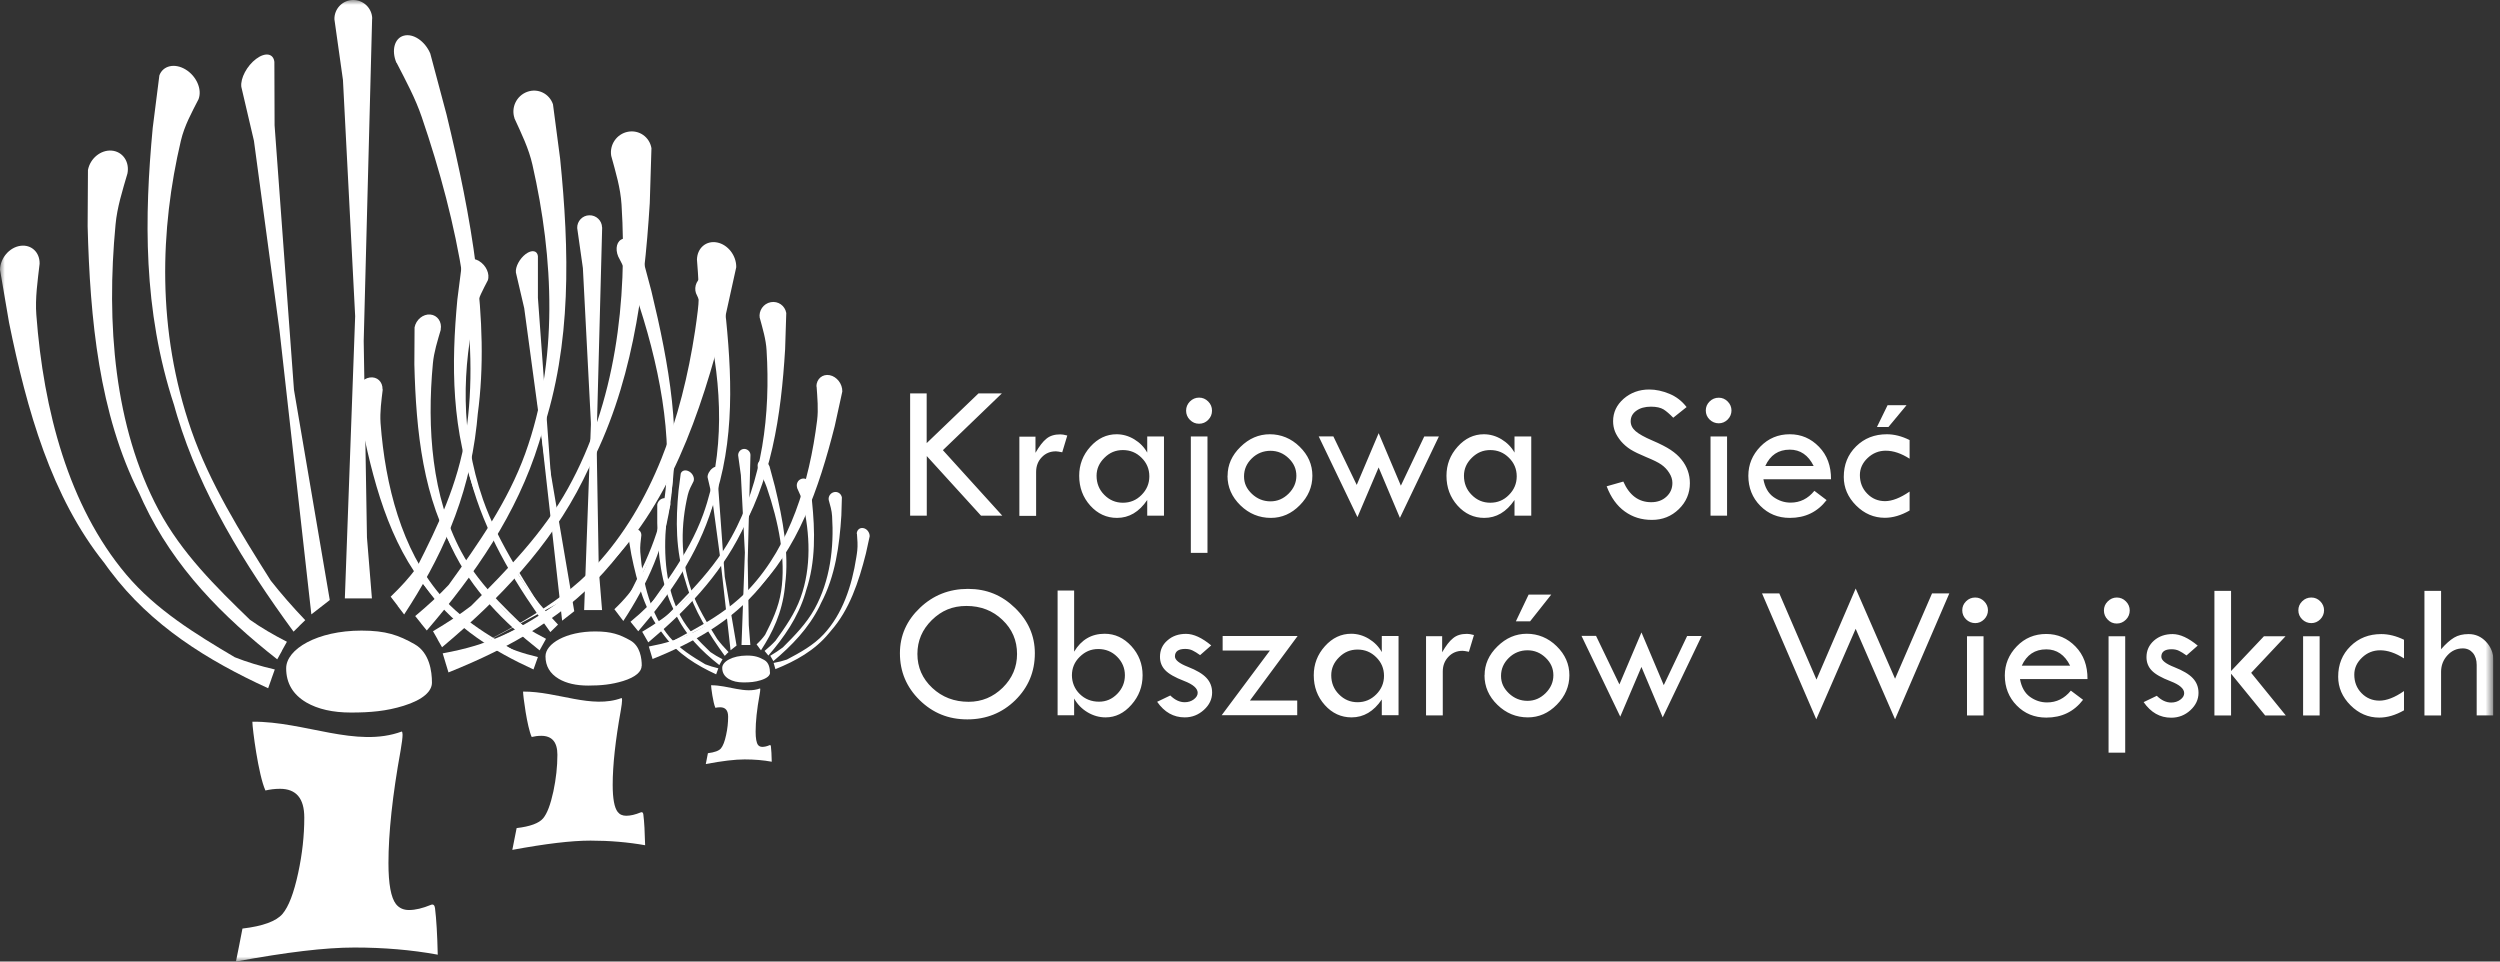 <svg width="260" height="100" viewBox="0 0 260 100" fill="none" xmlns="http://www.w3.org/2000/svg">
<rect x="0" y="0" width="260" height="100" fill="#333333" stroke="none"/>
<g clip-path="url(#clip0_439_23175)">
<mask id="mask0_439_23175" style="mask-type:luminance" maskUnits="userSpaceOnUse" x="0" y="0" width="260" height="100">
<path d="M259.316 0H0V100H259.316V0Z" fill="white"/>
</mask>
<g mask="url(#mask0_439_23175)">
<path fill-rule="evenodd" clip-rule="evenodd" d="M38.701 1.917L37.825 35.469L38.164 55.899L38.679 62.23H35.864L36.937 32.884L35.667 8.314L34.779 2.005C34.757 0.92 35.612 0.022 36.696 -7.62313e-05C37.781 -0.022 38.679 0.832 38.712 1.917" fill="white"/>
<path fill-rule="evenodd" clip-rule="evenodd" d="M80.085 69.953C80.085 70.249 79.79 70.533 79.121 70.742C78.53 70.928 77.993 70.972 77.325 70.972C76.701 70.972 76.197 70.851 75.802 70.621C75.342 70.347 75.112 69.964 75.112 69.46C75.112 68.803 76.175 68.178 77.675 68.178C78.508 68.178 78.935 68.332 79.483 68.638C79.998 68.923 80.075 69.569 80.075 69.953M89.123 55.526C89.166 56.118 89.221 56.698 89.155 57.268C89.123 57.498 89.101 57.728 89.057 57.958C88.597 60.959 87.6 63.884 85.672 65.954C84.599 67.116 83.218 67.861 81.838 68.594C81.411 68.737 80.962 68.857 80.458 68.945L80.556 69.285L80.644 69.591C82.758 68.737 84.73 67.652 86.209 65.856C86.275 65.768 86.351 65.692 86.417 65.604C88.334 63.435 89.309 60.521 90.054 57.564L90.448 55.767C90.448 55.373 90.163 54.989 89.791 54.924C89.418 54.847 89.112 55.11 89.101 55.504M80.425 68.748L80.272 68.485L80.107 68.2C80.589 67.915 81.016 67.63 81.411 67.335C82.649 66.097 83.865 64.859 84.708 63.337C86.34 60.401 86.746 56.928 86.537 53.664C86.504 53.094 86.34 52.547 86.187 51.999C86.121 51.616 86.384 51.254 86.757 51.178C87.14 51.101 87.49 51.353 87.556 51.736L87.501 53.609C87.304 56.731 86.877 59.908 85.387 62.723C85.332 62.833 85.278 62.942 85.234 63.052C84.095 65.341 82.353 67.138 80.425 68.759M82.901 50.706C82.78 50.345 82.966 49.94 83.328 49.808C83.689 49.677 84.084 49.863 84.204 50.235L84.445 52.087C84.763 55.198 84.85 58.407 83.832 61.419C83.799 61.54 83.766 61.65 83.733 61.77C82.977 64.213 81.553 66.272 79.91 68.178L79.724 67.948L79.516 67.696C79.954 67.335 80.326 66.995 80.655 66.634C81.674 65.221 82.671 63.797 83.262 62.154C84.401 58.999 84.237 55.504 83.503 52.317C83.372 51.758 83.131 51.254 82.89 50.728M78.88 48.822C78.694 48.395 78.815 47.979 79.132 47.891C79.45 47.804 79.855 48.078 80.031 48.505L80.589 50.586C81.433 54.069 82.079 57.618 81.652 60.784C81.652 60.905 81.63 61.036 81.619 61.157C81.334 63.731 80.348 65.779 79.143 67.63L78.924 67.346C78.924 67.346 78.924 67.346 78.924 67.335L78.683 67.017C79.034 66.689 79.319 66.371 79.571 66.02C80.283 64.618 80.973 63.205 81.236 61.485C81.751 58.177 80.984 54.288 79.735 50.663C79.516 50.027 79.187 49.425 78.88 48.822ZM78.048 47.311L77.763 58.309L77.873 65.013L78.037 67.083H77.117L77.467 57.465L77.051 49.414L76.766 47.343C76.766 46.993 77.04 46.697 77.391 46.686C77.741 46.686 78.037 46.96 78.048 47.311ZM74.499 70.139C72.428 69.186 70.512 68.003 69.109 66.141C69.044 66.053 68.978 65.966 68.912 65.878C67.105 63.621 66.261 60.653 65.659 57.673L65.352 55.866C65.352 55.471 65.67 55.11 66.042 55.055C66.415 55 66.71 55.274 66.7 55.669C66.634 56.249 66.546 56.841 66.59 57.41C66.831 60.664 67.685 63.928 69.646 66.261C70.665 67.466 72.001 68.288 73.349 69.087C73.765 69.252 74.203 69.383 74.707 69.504L74.587 69.832L74.477 70.139H74.499ZM74.817 69.153L74.97 68.868L75.145 68.562C74.674 68.321 74.269 68.08 73.885 67.817C72.713 66.689 71.552 65.538 70.763 64.059C69.252 61.222 68.978 57.706 69.296 54.332C69.35 53.741 69.537 53.171 69.701 52.59C69.778 52.196 69.537 51.846 69.164 51.813C68.792 51.78 68.43 52.076 68.354 52.47V54.387C68.419 57.564 68.737 60.784 70.106 63.501C70.15 63.61 70.205 63.709 70.249 63.819C71.289 66.042 72.954 67.707 74.806 69.164M72.133 50.049C72.253 49.71 72.056 49.261 71.684 49.041C71.311 48.822 70.917 48.91 70.796 49.249L70.566 51.035C70.281 54.058 70.227 57.235 71.3 60.489C71.333 60.609 71.377 60.74 71.41 60.861C72.198 63.479 73.688 65.889 75.375 68.211L75.561 68.025C75.561 68.025 75.561 68.025 75.561 68.014L75.769 67.817C75.32 67.346 74.937 66.918 74.597 66.469C73.546 64.804 72.516 63.128 71.892 61.354C70.698 57.925 70.829 54.475 71.53 51.473C71.651 50.947 71.903 50.509 72.133 50.049ZM73.59 49.644L74.017 51.484L74.893 57.958L75.978 67.63L76.602 67.138L75.375 59.974L74.718 50.958V48.8C74.674 48.505 74.4 48.461 74.094 48.702C73.787 48.932 73.557 49.359 73.59 49.655M80.272 79.22C79.384 79.056 78.442 78.979 77.445 78.979C76.449 78.979 75.134 79.132 73.403 79.461C73.469 79.143 73.546 78.76 73.623 78.333C74.324 78.245 74.773 78.081 74.981 77.829C75.189 77.577 75.375 77.117 75.518 76.427C75.66 75.78 75.726 75.156 75.726 74.543C75.726 73.885 75.452 73.557 74.893 73.557C74.718 73.557 74.554 73.579 74.4 73.612C74.159 73.086 73.951 71.486 73.951 71.267C75.737 71.256 77.489 72.177 79.045 71.596C79.056 71.607 79.067 71.651 79.067 71.705C79.067 71.804 79.045 71.979 79.001 72.231C78.716 73.776 78.585 75.057 78.585 76.087C78.585 76.799 78.672 77.259 78.837 77.478C78.946 77.61 79.089 77.675 79.286 77.675C79.505 77.675 79.757 77.621 80.031 77.5C80.107 77.467 80.151 77.5 80.173 77.61C80.217 77.993 80.25 78.519 80.261 79.209" fill="white"/>
<path fill-rule="evenodd" clip-rule="evenodd" d="M39.807 40.486C39.665 41.669 39.501 42.841 39.577 43.992C40.07 50.542 41.79 57.114 45.733 61.803C48.428 65.001 52.207 66.82 55.712 69.011C52.065 66.984 48.165 65.308 45.284 62.241C40.914 57.586 39.029 51.079 37.693 44.528L37.069 40.892C37.091 40.103 37.715 39.369 38.46 39.259C39.216 39.15 39.807 39.697 39.785 40.497" fill="white"/>
<path fill-rule="evenodd" clip-rule="evenodd" d="M55.483 69.624C51.32 67.718 47.464 65.33 44.638 61.584C42.535 58.791 40.979 55.45 40.202 51.813L39.413 44.956C40.18 49.118 40.596 53.456 42.316 57.136C43.641 59.974 45.602 62.416 47.968 64.29C50.794 66.535 52.777 67.587 55.943 68.332L55.483 69.624Z" fill="white"/>
<path fill-rule="evenodd" clip-rule="evenodd" d="M84.927 40.191C85.004 41.373 85.124 42.557 84.982 43.696C84.171 50.214 82.145 56.698 77.971 61.19C75.134 64.246 71.267 65.889 67.653 67.904C71.388 66.053 75.364 64.563 78.388 61.65C82.977 57.213 85.168 50.805 86.811 44.32L87.6 40.716C87.622 39.928 87.03 39.161 86.285 39.018C85.541 38.876 84.916 39.402 84.905 40.191" fill="white"/>
<path fill-rule="evenodd" clip-rule="evenodd" d="M67.861 68.54C72.111 66.831 76.076 64.629 79.078 61.025C81.312 58.33 83.021 55.077 83.985 51.484L85.102 44.682C84.138 48.8 83.514 53.105 81.619 56.709C80.162 59.481 78.081 61.825 75.638 63.578C72.702 65.681 70.676 66.645 67.477 67.236L67.872 68.551L67.861 68.54Z" fill="white"/>
<path fill-rule="evenodd" clip-rule="evenodd" d="M45.843 34.286C45.503 35.447 45.131 36.608 45.021 37.791C44.386 44.572 44.923 51.67 47.968 57.366C50.038 61.255 53.412 64.005 56.447 67.061C53.248 64.136 49.732 61.496 47.453 57.706C43.992 51.933 43.269 44.868 43.093 37.89L43.115 34.045C43.269 33.245 44.003 32.643 44.748 32.709C45.492 32.775 45.985 33.476 45.832 34.275" fill="white"/>
<path fill-rule="evenodd" clip-rule="evenodd" d="M56.118 67.642C52.394 64.706 49.041 61.365 46.938 56.885C45.372 53.544 44.43 49.775 44.287 45.898L44.693 38.745C44.726 43.159 44.386 47.661 45.438 51.824C46.237 55.022 47.738 57.98 49.71 60.434C52.076 63.38 53.818 64.925 56.786 66.437L56.118 67.642Z" fill="white"/>
<path fill-rule="evenodd" clip-rule="evenodd" d="M50.718 29.182C50.246 30.102 49.743 31 49.502 32.052C48.089 38.087 47.826 45.021 50.225 51.933C51.868 56.644 54.924 60.96 57.63 65.374C54.749 60.981 51.528 56.709 49.677 51.988C46.862 44.802 46.949 37.803 47.563 31.164L48.023 27.561C48.264 26.881 49.074 26.706 49.819 27.144C50.564 27.593 50.969 28.503 50.728 29.171" fill="white"/>
<path fill-rule="evenodd" clip-rule="evenodd" d="M57.235 65.736C53.828 61.08 50.849 56.216 49.25 50.947C48.056 47.004 47.541 42.995 47.837 39.281L49.053 32.775C48.581 36.937 47.727 40.99 48.308 45.427C48.746 48.844 49.907 52.383 51.616 55.702C53.664 59.689 55.231 62.033 58.035 64.958L57.224 65.746L57.235 65.736Z" fill="white"/>
<path fill-rule="evenodd" clip-rule="evenodd" d="M64.311 26.706C64.936 27.933 65.593 29.149 66.031 30.419C68.54 37.737 70.095 45.558 69.055 52.207C68.343 56.742 66.174 60.226 64.377 63.983C66.349 60.335 68.682 56.972 69.591 52.503C70.983 45.722 69.591 37.901 67.74 30.255L66.623 26.06C66.261 25.205 65.44 24.658 64.805 24.833C64.158 25.008 63.939 25.841 64.301 26.695" fill="white"/>
<path fill-rule="evenodd" clip-rule="evenodd" d="M64.837 64.563C67.269 60.839 69.252 56.72 69.821 51.539C70.249 47.661 69.997 43.422 69 39.172L66.59 31.416C67.828 36.247 69.416 41.122 69.69 45.799C69.898 49.403 69.438 52.843 68.397 55.811C67.16 59.371 66.075 61.299 63.895 63.358L64.826 64.585L64.837 64.563Z" fill="white"/>
<path fill-rule="evenodd" clip-rule="evenodd" d="M79.023 33.081C79.319 34.188 79.658 35.283 79.724 36.433C80.129 43.006 79.33 50.005 76.043 55.91C73.809 59.93 70.293 62.986 67.094 66.294C70.446 63.084 74.094 60.138 76.536 56.183C80.25 50.17 81.236 43.17 81.652 36.324L81.772 32.555C81.641 31.789 80.929 31.285 80.162 31.427C79.395 31.57 78.88 32.314 79.012 33.081" fill="white"/>
<path fill-rule="evenodd" clip-rule="evenodd" d="M67.422 66.809C71.3 63.545 74.817 59.919 77.106 55.318C78.815 51.879 79.91 48.099 80.184 44.276L80.031 37.31C79.834 41.636 80.031 46.007 78.815 50.192C77.884 53.412 76.273 56.457 74.17 59.075C71.662 62.219 69.843 63.906 66.787 65.703L67.422 66.809Z" fill="white"/>
<path fill-rule="evenodd" clip-rule="evenodd" d="M72.385 30.496C72.856 31.537 73.36 32.566 73.623 33.684C75.09 40.103 75.419 47.146 73.13 53.5C71.563 57.827 68.595 61.408 65.977 65.199C68.77 61.496 71.892 57.991 73.666 53.697C76.361 47.168 76.197 40.103 75.518 33.278L75.025 29.543C74.773 28.809 73.984 28.426 73.25 28.689C72.516 28.951 72.133 29.762 72.385 30.507" fill="white"/>
<path fill-rule="evenodd" clip-rule="evenodd" d="M66.371 65.659C69.679 61.814 72.56 57.662 74.072 52.755C75.211 49.085 75.671 45.175 75.331 41.363L74.061 34.516C74.565 38.821 75.452 43.104 74.937 47.42C74.543 50.75 73.436 54.015 71.793 56.939C69.822 60.445 68.299 62.406 65.571 64.662L66.382 65.659H66.371Z" fill="white"/>
<path fill-rule="evenodd" clip-rule="evenodd" d="M62.625 23.65L62 47.354L61.945 53.434L60.62 27.878L60.029 23.715C60.007 23.003 60.576 22.401 61.288 22.39C62 22.368 62.603 22.938 62.614 23.65" fill="white"/>
<path fill-rule="evenodd" clip-rule="evenodd" d="M60.751 63.446L61.836 33.695L62.274 59.273L62.614 63.446H60.751Z" fill="white"/>
<path fill-rule="evenodd" clip-rule="evenodd" d="M53.653 28.338L54.519 32.052L57.783 56.194L55.943 30.978V26.629C55.866 26.049 55.307 25.95 54.672 26.421C54.047 26.892 53.587 27.747 53.653 28.327" fill="white"/>
<path fill-rule="evenodd" clip-rule="evenodd" d="M59.722 63.566L56.151 42.6L55.384 37.101L58.462 64.552L59.722 63.566Z" fill="white"/>
<path fill-rule="evenodd" clip-rule="evenodd" d="M44.923 70.993C44.923 71.881 44.025 72.768 41.976 73.403C40.169 73.962 38.515 74.104 36.499 74.104C34.615 74.104 33.059 73.754 31.855 73.053C30.463 72.231 29.762 71.048 29.762 69.504C29.762 67.51 32.994 65.582 37.594 65.582C40.147 65.582 41.45 66.053 43.115 66.995C44.671 67.871 44.923 69.821 44.923 70.993ZM45.481 99.277C42.776 98.784 39.906 98.543 36.861 98.543C33.815 98.543 29.817 99.025 24.537 100C24.745 99.014 24.964 97.864 25.216 96.571C27.352 96.319 28.733 95.804 29.379 95.049C30.025 94.282 30.562 92.869 31.011 90.787C31.438 88.816 31.646 86.899 31.646 85.026C31.646 83.032 30.803 82.035 29.116 82.035C28.579 82.035 28.086 82.101 27.604 82.21C26.87 80.6 26.246 75.747 26.246 75.057C31.69 75.013 37.047 77.829 41.79 76.076C41.834 76.12 41.867 76.229 41.867 76.416C41.867 76.711 41.801 77.237 41.669 78.015C40.815 82.725 40.399 86.636 40.399 89.769C40.399 91.938 40.662 93.351 41.176 94.019C41.494 94.424 41.943 94.643 42.535 94.643C43.203 94.643 43.959 94.457 44.813 94.106C45.054 94.008 45.197 94.128 45.24 94.435C45.383 95.596 45.481 97.218 45.525 99.299" fill="white"/>
<path fill-rule="evenodd" clip-rule="evenodd" d="M46.643 69.931C53.084 67.346 59.097 64.005 63.632 58.55C67.028 54.464 69.613 49.534 71.059 44.09L72.757 33.782C71.289 40.026 70.347 46.555 67.477 51.999C65.264 56.194 62.121 59.754 58.407 62.416C53.96 65.604 50.893 67.061 46.04 67.948L46.643 69.942V69.931Z" fill="white"/>
<path fill-rule="evenodd" clip-rule="evenodd" d="M195.202 44.408H196.396L198.28 42.14H196.308L195.202 44.408Z" fill="white"/>
<path fill-rule="evenodd" clip-rule="evenodd" d="M25.096 9.026L26.41 14.646L29.072 34.385L32.38 63.895L34.297 62.405L30.573 40.541L28.557 13.035L28.535 6.441C28.437 5.554 27.593 5.411 26.64 6.123C25.687 6.835 24.997 8.128 25.096 9.015" fill="white"/>
<path fill-rule="evenodd" clip-rule="evenodd" d="M20.659 10.297C19.947 11.688 19.181 13.057 18.808 14.646C16.661 23.792 16.267 34.297 19.904 44.769C21.799 50.214 24.953 55.307 28.163 60.39C29.226 61.737 30.387 63.074 31.745 64.498L31.11 65.111C31.11 65.111 31.121 65.133 31.132 65.144C31.132 65.144 31.121 65.133 31.11 65.122L30.529 65.692C25.37 58.637 20.857 51.276 18.436 43.28C18.326 42.896 18.206 42.524 18.107 42.14C14.843 32.205 15.018 22.522 15.883 13.298L16.574 7.843C16.946 6.824 18.162 6.54 19.29 7.219C20.418 7.898 21.032 9.267 20.659 10.286" fill="white"/>
<path fill-rule="evenodd" clip-rule="evenodd" d="M28.831 68.572C23.19 64.136 18.118 59.064 14.93 52.284C14.777 51.966 14.635 51.637 14.492 51.32C10.297 43.017 9.366 33.202 9.114 23.518L9.147 17.68C9.377 16.464 10.494 15.566 11.622 15.664C12.761 15.763 13.495 16.825 13.255 18.041C12.74 19.805 12.181 21.557 12.017 23.354C11.042 33.629 11.874 44.375 16.486 53.018C18.885 57.509 22.423 61.003 26.005 64.465C27.155 65.275 28.404 66.009 29.839 66.743L29.313 67.685C29.313 67.685 29.324 67.696 29.335 67.707C29.335 67.707 29.324 67.707 29.313 67.707L28.831 68.572Z" fill="white"/>
<path fill-rule="evenodd" clip-rule="evenodd" d="M27.878 71.574C21.569 68.682 15.719 65.056 11.458 59.382C11.261 59.119 11.053 58.845 10.867 58.572C5.346 51.692 2.793 42.644 0.942 33.552L0 28.042C0.033 26.837 0.975 25.731 2.114 25.567C3.253 25.402 4.152 26.235 4.119 27.44C3.911 29.226 3.648 31.011 3.779 32.742C4.524 42.666 7.131 52.623 13.112 59.733C16.223 63.424 20.298 65.911 24.417 68.353C25.687 68.857 27.035 69.263 28.579 69.624L28.218 70.632C28.218 70.632 28.229 70.632 28.24 70.643C28.24 70.643 28.229 70.643 28.218 70.643L27.889 71.574H27.878Z" fill="white"/>
<path fill-rule="evenodd" clip-rule="evenodd" d="M41.253 6.539C42.206 8.391 43.203 10.231 43.86 12.17C47.65 23.255 50.005 35.108 48.439 45.185C47.617 50.422 45.514 54.737 43.345 59.02C42.568 60.072 41.68 61.047 40.629 62.055L41.363 63.008C41.363 63.008 41.363 63.019 41.352 63.03C41.352 63.03 41.352 63.03 41.363 63.03L42.031 63.906C45.722 58.265 48.724 52.021 49.578 44.167C49.622 43.794 49.655 43.422 49.688 43.038C50.991 33.388 49.009 22.543 46.445 11.929L44.748 5.565C44.2 4.272 42.962 3.439 41.987 3.713C41.023 3.976 40.684 5.247 41.231 6.539" fill="white"/>
<path fill-rule="evenodd" clip-rule="evenodd" d="M53.5 12.301C54.223 13.879 54.99 15.434 55.373 17.132C57.586 26.859 58.1 37.518 54.628 47.157C52.821 52.163 49.775 56.512 46.664 60.828C45.635 61.923 44.496 62.975 43.181 64.07L43.805 64.848C43.805 64.848 43.794 64.87 43.783 64.87C43.783 64.87 43.794 64.87 43.805 64.859L44.386 65.571C49.392 59.743 53.763 53.456 56.063 46.018C56.173 45.667 56.271 45.317 56.381 44.955C59.481 35.765 59.207 25.983 58.254 16.508L57.509 10.844C57.126 9.727 55.932 9.146 54.825 9.552C53.719 9.957 53.127 11.184 53.511 12.301" fill="white"/>
<path fill-rule="evenodd" clip-rule="evenodd" d="M45.974 67.313C51.857 62.373 57.18 56.873 60.653 49.896C60.817 49.567 60.981 49.239 61.135 48.899C65.681 40.333 66.984 30.628 67.576 21.119L67.751 15.412C67.554 14.251 66.469 13.484 65.308 13.703C64.147 13.922 63.37 15.04 63.567 16.212C64.027 17.888 64.531 19.542 64.64 21.284C65.264 31.241 64.038 41.844 59.065 50.794C56.479 55.45 52.766 59.24 48.998 63.008C47.804 63.928 46.511 64.771 45.032 65.648L45.525 66.513C45.525 66.513 45.514 66.524 45.503 66.535C45.503 66.535 45.514 66.535 45.525 66.535L45.985 67.335L45.974 67.313Z" fill="white"/>
<path fill-rule="evenodd" clip-rule="evenodd" d="M46.336 68.934C46.336 68.934 46.38 68.934 46.445 68.912L46.336 68.934ZM46.544 68.89C47.716 68.616 53.916 67.006 60.007 61.693L46.544 68.89ZM72.483 26.991C72.516 25.786 73.447 24.997 74.576 25.216C75.704 25.435 76.591 26.585 76.569 27.79L75.364 33.257C72.878 43.071 69.548 52.788 62.592 59.502C61.77 60.302 60.905 61.025 59.996 61.693C55.932 64.706 51.123 66.634 46.533 68.89C46.533 68.89 46.511 68.89 46.511 68.901C46.489 68.901 46.467 68.923 46.445 68.934C46.402 68.956 46.369 68.978 46.325 69C46.325 69 46.38 68.956 46.413 68.934C46.423 68.934 46.445 68.923 46.456 68.912C46.489 68.89 46.522 68.868 46.555 68.857C51.955 65.867 57.706 63.38 61.956 58.812C67.828 52.492 70.895 43.564 72.286 34.407C72.396 33.706 72.483 33.005 72.571 32.303C72.79 30.573 72.615 28.776 72.483 26.991Z" fill="white"/>
<path fill-rule="evenodd" clip-rule="evenodd" d="M66.732 69.241C66.732 69.832 66.141 70.413 64.793 70.829C63.599 71.191 62.515 71.3 61.179 71.3C59.93 71.3 58.911 71.07 58.111 70.599C57.191 70.051 56.731 69.274 56.731 68.255C56.731 66.94 58.867 65.67 61.902 65.67C63.589 65.67 64.454 65.987 65.549 66.601C66.579 67.181 66.743 68.463 66.743 69.241M67.105 87.906C65.319 87.589 63.424 87.424 61.42 87.424C59.415 87.424 56.775 87.742 53.281 88.388C53.412 87.731 53.566 86.986 53.73 86.121C55.132 85.957 56.052 85.617 56.479 85.113C56.907 84.609 57.257 83.667 57.553 82.298C57.827 81.005 57.969 79.735 57.969 78.497C57.969 77.182 57.41 76.525 56.293 76.525C55.943 76.525 55.614 76.569 55.296 76.646C54.814 75.583 54.398 72.374 54.398 71.924C57.991 71.903 61.529 73.754 64.651 72.593C64.684 72.626 64.695 72.702 64.695 72.823C64.695 73.02 64.651 73.37 64.564 73.874C64.005 76.985 63.72 79.57 63.72 81.63C63.72 83.054 63.895 83.996 64.235 84.434C64.443 84.708 64.739 84.839 65.133 84.839C65.571 84.839 66.075 84.719 66.634 84.489C66.787 84.423 66.886 84.5 66.908 84.708C67.006 85.475 67.061 86.548 67.094 87.918" fill="white"/>
<path fill-rule="evenodd" clip-rule="evenodd" d="M94.644 40.913H96.374V46.084L101.764 40.913H104.195L98.061 46.818L104.239 53.631H102.027L96.385 47.431V53.631H94.654V40.913H94.644ZM107.69 45.394V47.092C108.084 46.412 108.457 45.919 108.829 45.624C109.201 45.317 109.672 45.175 110.275 45.175C110.439 45.175 110.68 45.207 110.998 45.295L110.472 47.037C110.133 46.971 109.924 46.938 109.815 46.938C109.234 46.938 108.741 47.135 108.347 47.551C107.953 47.957 107.756 48.472 107.756 49.085V53.653H106.014V45.416H107.712L107.69 45.394ZM119.312 45.394H121.054V53.631H119.312V51.999C118.469 53.248 117.417 53.861 116.168 53.861C115.084 53.861 114.153 53.434 113.386 52.58C112.619 51.725 112.236 50.695 112.236 49.48C112.236 48.329 112.619 47.322 113.397 46.456C114.175 45.591 115.084 45.163 116.124 45.163C116.771 45.163 117.384 45.339 117.965 45.689C118.545 46.04 118.994 46.5 119.312 47.07V45.394ZM119.531 49.534C119.531 48.778 119.257 48.132 118.721 47.606C118.184 47.07 117.538 46.807 116.782 46.807C116.026 46.807 115.401 47.07 114.865 47.606C114.317 48.143 114.043 48.767 114.043 49.48C114.043 50.257 114.306 50.925 114.843 51.462C115.38 52.01 116.026 52.284 116.782 52.284C117.538 52.284 118.184 52.021 118.721 51.473C119.257 50.936 119.531 50.29 119.531 49.545M123.354 42.71C123.354 42.337 123.486 42.031 123.748 41.757C124.011 41.494 124.329 41.352 124.701 41.352C125.074 41.352 125.381 41.483 125.655 41.757C125.917 42.02 126.049 42.337 126.049 42.71C126.049 43.082 125.917 43.4 125.655 43.663C125.392 43.937 125.074 44.068 124.701 44.068C124.329 44.068 124.022 43.937 123.748 43.663C123.486 43.4 123.354 43.071 123.354 42.71ZM123.847 45.394H125.578V57.498H123.847V45.394ZM127.67 49.48C127.67 48.351 128.108 47.354 129.006 46.478C129.894 45.602 130.912 45.163 132.063 45.163C133.213 45.163 134.286 45.591 135.163 46.456C136.05 47.322 136.488 48.318 136.488 49.48C136.488 50.641 136.05 51.659 135.185 52.536C134.319 53.423 133.311 53.861 132.172 53.861C130.956 53.861 129.894 53.423 129.006 52.558C128.108 51.681 127.659 50.663 127.659 49.48M134.823 49.48C134.823 48.778 134.56 48.176 134.023 47.661C133.487 47.146 132.862 46.883 132.128 46.883C131.394 46.883 130.726 47.146 130.19 47.672C129.653 48.198 129.379 48.811 129.379 49.545C129.379 50.279 129.653 50.838 130.2 51.364C130.748 51.878 131.394 52.141 132.128 52.141C132.862 52.141 133.476 51.867 134.012 51.342C134.549 50.805 134.823 50.191 134.823 49.48ZM143.378 45.043L145.69 50.509L148.121 45.394H149.644L145.591 53.861L143.378 48.614L141.176 53.784L137.145 45.383H138.668L141.1 50.432L143.389 45.032L143.378 45.043ZM157.509 45.394H159.251V53.631H157.509V51.999C156.666 53.248 155.614 53.861 154.365 53.861C153.281 53.861 152.35 53.434 151.583 52.58C150.816 51.725 150.433 50.695 150.433 49.48C150.433 48.329 150.816 47.322 151.594 46.456C152.372 45.591 153.281 45.163 154.321 45.163C154.968 45.163 155.581 45.339 156.162 45.689C156.742 46.04 157.191 46.5 157.509 47.07V45.394ZM157.739 49.534C157.739 48.778 157.465 48.132 156.928 47.606C156.392 47.07 155.745 46.807 154.99 46.807C154.234 46.807 153.62 47.07 153.073 47.606C152.525 48.143 152.251 48.767 152.251 49.48C152.251 50.257 152.514 50.925 153.051 51.462C153.587 52.01 154.234 52.284 154.99 52.284C155.745 52.284 156.392 52.021 156.928 51.473C157.465 50.936 157.739 50.29 157.739 49.545M175.43 42.316L174.017 43.444C173.644 43.06 173.305 42.765 173.009 42.578C172.702 42.392 172.264 42.294 171.695 42.294C171.07 42.294 170.566 42.436 170.172 42.721C169.778 43.006 169.591 43.367 169.591 43.816C169.591 44.2 169.756 44.539 170.095 44.835C170.435 45.131 171.015 45.459 171.837 45.81C172.659 46.16 173.294 46.489 173.743 46.785C174.203 47.092 174.576 47.42 174.871 47.792C175.167 48.154 175.386 48.548 175.529 48.954C175.671 49.359 175.748 49.786 175.748 50.246C175.748 51.298 175.364 52.207 174.597 52.952C173.831 53.697 172.9 54.069 171.804 54.069C170.709 54.069 169.8 53.784 168.978 53.193C168.167 52.612 167.532 51.736 167.094 50.575L168.825 50.082C169.46 51.517 170.424 52.229 171.727 52.229C172.363 52.229 172.889 52.043 173.305 51.659C173.721 51.276 173.929 50.805 173.929 50.224C173.929 49.874 173.82 49.523 173.601 49.184C173.382 48.833 173.108 48.548 172.779 48.318C172.45 48.088 171.936 47.836 171.213 47.541C170.501 47.245 169.953 46.982 169.57 46.741C169.186 46.5 168.857 46.204 168.573 45.876C168.299 45.536 168.091 45.207 167.959 44.879C167.828 44.539 167.762 44.189 167.762 43.805C167.762 42.896 168.124 42.118 168.857 41.472C169.591 40.837 170.479 40.508 171.519 40.508C172.209 40.508 172.91 40.661 173.623 40.957C174.335 41.253 174.926 41.713 175.397 42.326M177.402 42.688C177.402 42.326 177.533 42.02 177.796 41.757C178.059 41.494 178.377 41.362 178.749 41.362C179.121 41.362 179.417 41.494 179.68 41.757C179.943 42.02 180.074 42.337 180.074 42.688C180.074 43.038 179.943 43.367 179.68 43.63C179.417 43.893 179.1 44.024 178.749 44.024C178.398 44.024 178.059 43.893 177.796 43.63C177.533 43.367 177.402 43.06 177.402 42.688ZM177.895 45.394H179.614V53.631H177.895V45.394ZM190.426 49.841H183.394C183.547 50.684 183.897 51.298 184.445 51.692C184.993 52.076 185.573 52.273 186.22 52.273C187.206 52.273 188.027 51.867 188.695 51.046L189.966 52.01C189.013 53.248 187.742 53.861 186.143 53.861C184.916 53.861 183.897 53.445 183.065 52.601C182.243 51.769 181.827 50.717 181.827 49.48C181.827 48.318 182.243 47.311 183.076 46.445C183.908 45.591 184.927 45.163 186.132 45.163C187.337 45.163 188.334 45.602 189.177 46.467C190.021 47.333 190.437 48.461 190.426 49.852M183.58 48.461H188.619C188.06 47.333 187.228 46.763 186.143 46.763C184.949 46.763 184.106 47.333 183.591 48.461M198.598 51.112V53.094C197.711 53.598 196.856 53.85 196.024 53.85C194.884 53.85 193.888 53.423 193.033 52.569C192.179 51.714 191.752 50.717 191.752 49.6C191.752 48.318 192.179 47.267 193.033 46.423C193.888 45.58 194.95 45.163 196.232 45.163C196.999 45.163 197.787 45.361 198.598 45.766V47.705C197.722 47.146 196.9 46.872 196.122 46.872C195.399 46.872 194.775 47.124 194.238 47.628C193.701 48.132 193.428 48.735 193.428 49.403C193.428 50.17 193.679 50.816 194.183 51.331C194.687 51.856 195.312 52.119 196.046 52.119C196.779 52.119 197.645 51.78 198.598 51.123M93.592 67.937C93.592 66.097 94.293 64.53 95.673 63.216C97.053 61.901 98.718 61.244 100.668 61.244C102.618 61.244 104.195 61.901 105.565 63.227C106.934 64.552 107.624 66.119 107.624 67.937C107.624 69.865 106.945 71.486 105.587 72.823C104.228 74.148 102.574 74.816 100.602 74.816C98.631 74.816 97.01 74.148 95.64 72.812C94.282 71.475 93.592 69.854 93.592 67.948M105.773 68.014C105.773 66.612 105.269 65.429 104.25 64.465C103.242 63.501 101.994 63.019 100.515 63.019C99.036 63.019 97.908 63.512 96.911 64.487C95.914 65.472 95.41 66.634 95.41 68.014C95.41 69.394 95.925 70.577 96.955 71.541C97.984 72.505 99.244 72.987 100.734 72.987C102.103 72.987 103.286 72.494 104.283 71.519C105.28 70.533 105.773 69.372 105.773 68.014ZM109.99 61.419H111.71V67.773C112.455 66.535 113.506 65.911 114.887 65.911C115.949 65.911 116.869 66.338 117.658 67.192C118.436 68.047 118.83 69.054 118.83 70.227C118.83 71.399 118.447 72.417 117.669 73.294C116.902 74.17 116.004 74.608 114.985 74.608C114.328 74.608 113.704 74.433 113.112 74.082C112.521 73.732 112.05 73.25 111.71 72.647V74.389H109.99V61.43V61.419ZM116.99 70.227C116.99 69.482 116.716 68.835 116.179 68.299C115.642 67.762 114.985 67.499 114.218 67.499C113.452 67.499 112.838 67.773 112.291 68.31C111.743 68.846 111.48 69.493 111.48 70.227C111.48 70.96 111.754 71.651 112.291 72.176C112.827 72.702 113.495 72.976 114.295 72.976C115.029 72.976 115.653 72.713 116.19 72.165C116.716 71.629 116.99 70.982 116.99 70.227ZM125.972 67.116L124.811 68.134C124.515 67.915 124.252 67.762 124.033 67.652C123.814 67.543 123.562 67.488 123.256 67.488C122.554 67.488 122.193 67.751 122.193 68.266C122.193 68.638 122.642 69 123.54 69.35C124.439 69.701 125.085 70.084 125.468 70.5C125.863 70.917 126.06 71.431 126.06 72.023C126.06 72.713 125.775 73.316 125.205 73.83C124.636 74.345 123.979 74.608 123.212 74.608C122.051 74.608 121.098 74.071 120.342 72.987L121.711 72.33C122.193 72.801 122.686 73.031 123.212 73.031C123.573 73.031 123.891 72.932 124.154 72.735C124.417 72.538 124.559 72.308 124.559 72.056C124.559 71.596 124.088 71.18 123.146 70.818C122.204 70.457 121.547 70.084 121.185 69.701C120.824 69.328 120.638 68.868 120.638 68.31C120.638 67.62 120.889 67.05 121.415 66.601C121.93 66.141 122.576 65.922 123.354 65.922C124.132 65.922 125.008 66.327 125.972 67.126M127.166 66.141H134.955L129.992 72.856H134.911V74.378H127.057L132.074 67.652H127.155V66.141H127.166ZM143.707 66.141H145.449V74.378H143.707V72.746C142.863 73.995 141.812 74.608 140.563 74.608C139.479 74.608 138.547 74.181 137.781 73.326C137.014 72.472 136.631 71.442 136.631 70.227C136.631 69.076 137.014 68.069 137.792 67.203C138.569 66.338 139.479 65.911 140.519 65.911C141.166 65.911 141.779 66.086 142.36 66.436C142.94 66.787 143.389 67.247 143.707 67.817V66.141ZM143.937 70.281C143.937 69.525 143.663 68.879 143.126 68.353C142.59 67.817 141.943 67.554 141.187 67.554C140.432 67.554 139.807 67.817 139.27 68.353C138.723 68.89 138.449 69.514 138.449 70.227C138.449 71.004 138.712 71.672 139.249 72.209C139.785 72.757 140.432 73.031 141.187 73.031C141.943 73.031 142.59 72.757 143.126 72.22C143.663 71.683 143.937 71.037 143.937 70.292M149.984 66.141V67.838C150.367 67.159 150.75 66.666 151.123 66.371C151.495 66.064 151.966 65.922 152.569 65.922C152.733 65.922 152.974 65.954 153.292 66.042L152.766 67.784C152.437 67.718 152.218 67.685 152.109 67.685C151.528 67.685 151.035 67.882 150.641 68.299C150.246 68.715 150.049 69.219 150.049 69.832V74.4H148.308V66.163H150.005L149.984 66.141ZM154.398 70.227C154.398 69.098 154.836 68.101 155.734 67.225C156.622 66.349 157.64 65.911 158.791 65.911C159.941 65.911 161.014 66.338 161.891 67.203C162.778 68.069 163.216 69.076 163.216 70.227C163.216 71.377 162.778 72.406 161.913 73.283C161.047 74.17 160.039 74.608 158.9 74.608C157.684 74.608 156.622 74.17 155.734 73.305C154.836 72.439 154.387 71.41 154.387 70.227M161.551 70.227C161.551 69.525 161.288 68.923 160.751 68.408C160.215 67.893 159.59 67.63 158.856 67.63C158.122 67.63 157.454 67.893 156.918 68.419C156.381 68.945 156.107 69.569 156.107 70.292C156.107 71.015 156.381 71.585 156.928 72.111C157.476 72.626 158.122 72.888 158.856 72.888C159.59 72.888 160.204 72.615 160.741 72.089C161.277 71.552 161.551 70.939 161.551 70.227ZM157.651 64.618L158.977 61.836H161.332L159.13 64.618H157.651ZM170.72 65.79L173.031 71.256L175.463 66.141H176.974L172.921 74.608L170.709 69.361L168.507 74.531L164.476 66.13H165.988L168.419 71.18L170.709 65.779L170.72 65.79ZM192.989 61.2L197.086 70.588L200.931 61.715H202.728L197.086 74.805L192.989 65.396L188.893 74.805L183.251 61.715H185.048L188.914 70.676L192.989 61.211V61.2ZM204.075 63.468C204.075 63.106 204.206 62.8 204.469 62.537C204.732 62.274 205.05 62.142 205.422 62.142C205.795 62.142 206.09 62.274 206.353 62.537C206.616 62.8 206.748 63.117 206.748 63.468C206.748 63.818 206.616 64.147 206.353 64.41C206.09 64.673 205.773 64.804 205.422 64.804C205.072 64.804 204.732 64.673 204.469 64.41C204.206 64.147 204.075 63.84 204.075 63.468ZM204.568 66.174H206.288V74.411H204.568V66.174ZM217.11 70.621H210.078C210.231 71.464 210.582 72.089 211.118 72.472C211.655 72.856 212.247 73.053 212.893 73.053C213.879 73.053 214.7 72.647 215.369 71.826L216.639 72.779C215.686 74.017 214.416 74.63 212.816 74.63C211.589 74.63 210.56 74.214 209.738 73.37C208.917 72.538 208.5 71.486 208.5 70.248C208.5 69.087 208.917 68.079 209.749 67.214C210.582 66.349 211.611 65.933 212.805 65.933C213.999 65.933 215.007 66.371 215.851 67.236C216.694 68.101 217.11 69.23 217.099 70.621M210.253 69.23H215.292C214.733 68.101 213.901 67.532 212.816 67.532C211.622 67.532 210.779 68.101 210.264 69.23M218.808 63.49C218.808 63.117 218.94 62.811 219.203 62.548C219.465 62.285 219.783 62.142 220.145 62.142C220.506 62.142 220.835 62.274 221.098 62.548C221.36 62.811 221.492 63.128 221.492 63.49C221.492 63.851 221.36 64.18 221.098 64.443C220.835 64.706 220.517 64.848 220.145 64.848C219.772 64.848 219.465 64.717 219.203 64.443C218.94 64.18 218.808 63.851 218.808 63.49ZM219.29 66.174H221.021V78.278H219.29V66.174ZM228.557 67.148L227.396 68.167C227.1 67.948 226.838 67.795 226.618 67.685C226.399 67.576 226.136 67.521 225.841 67.521C225.14 67.521 224.778 67.784 224.778 68.299C224.778 68.671 225.227 69.032 226.126 69.383C227.013 69.734 227.67 70.117 228.053 70.533C228.448 70.95 228.645 71.464 228.645 72.056C228.645 72.746 228.36 73.349 227.802 73.863C227.243 74.378 226.575 74.641 225.808 74.641C224.636 74.641 223.694 74.104 222.938 73.02L224.307 72.363C224.789 72.834 225.282 73.064 225.808 73.064C226.169 73.064 226.487 72.965 226.75 72.768C227.024 72.571 227.155 72.341 227.155 72.089C227.155 71.629 226.684 71.212 225.742 70.851C224.8 70.489 224.143 70.117 223.781 69.734C223.42 69.361 223.234 68.89 223.234 68.342C223.234 67.652 223.497 67.083 224.011 66.623C224.526 66.174 225.173 65.944 225.95 65.944C226.728 65.944 227.604 66.349 228.568 67.148M230.299 61.452H232.03V69.788L235.447 66.174H237.693L234.122 69.975L237.726 74.411H235.579L232.03 70.062V74.411H230.299V61.452ZM239.029 63.468C239.029 63.106 239.161 62.8 239.424 62.537C239.687 62.274 240.004 62.142 240.377 62.142C240.749 62.142 241.045 62.274 241.308 62.537C241.571 62.8 241.702 63.117 241.702 63.468C241.702 63.818 241.571 64.147 241.308 64.41C241.045 64.673 240.727 64.804 240.377 64.804C240.026 64.804 239.687 64.673 239.424 64.41C239.161 64.147 239.029 63.84 239.029 63.468ZM239.522 66.174H241.242V74.411H239.522V66.174ZM250.016 71.892V73.874C249.129 74.378 248.275 74.63 247.442 74.63C246.303 74.63 245.306 74.203 244.452 73.348C243.597 72.494 243.17 71.497 243.17 70.38C243.17 69.098 243.597 68.047 244.452 67.203C245.306 66.36 246.369 65.944 247.65 65.944C248.417 65.944 249.206 66.141 250.016 66.535V68.474C249.14 67.915 248.319 67.63 247.541 67.63C246.818 67.63 246.182 67.882 245.657 68.386C245.12 68.89 244.846 69.482 244.846 70.161C244.846 70.928 245.098 71.574 245.602 72.089C246.106 72.604 246.73 72.867 247.464 72.867C248.198 72.867 249.063 72.538 250.016 71.87M252.142 61.452H253.872V67.521C254.354 66.962 254.803 66.568 255.22 66.316C255.636 66.064 256.14 65.944 256.742 65.944C257.443 65.944 258.046 66.206 258.55 66.743C259.054 67.28 259.316 67.926 259.316 68.66V74.4H257.575V69.153C257.575 68.638 257.443 68.222 257.18 67.904C256.917 67.598 256.567 67.433 256.14 67.433C255.515 67.433 254.979 67.663 254.54 68.145C254.102 68.616 253.872 69.197 253.872 69.865V74.411H252.142V61.452Z" fill="white"/>
</g>
</g>
<defs>
<clipPath id="clip0_439_23175">
<rect width="259.316" height="100" fill="white"/>
</clipPath>
</defs>
</svg>
